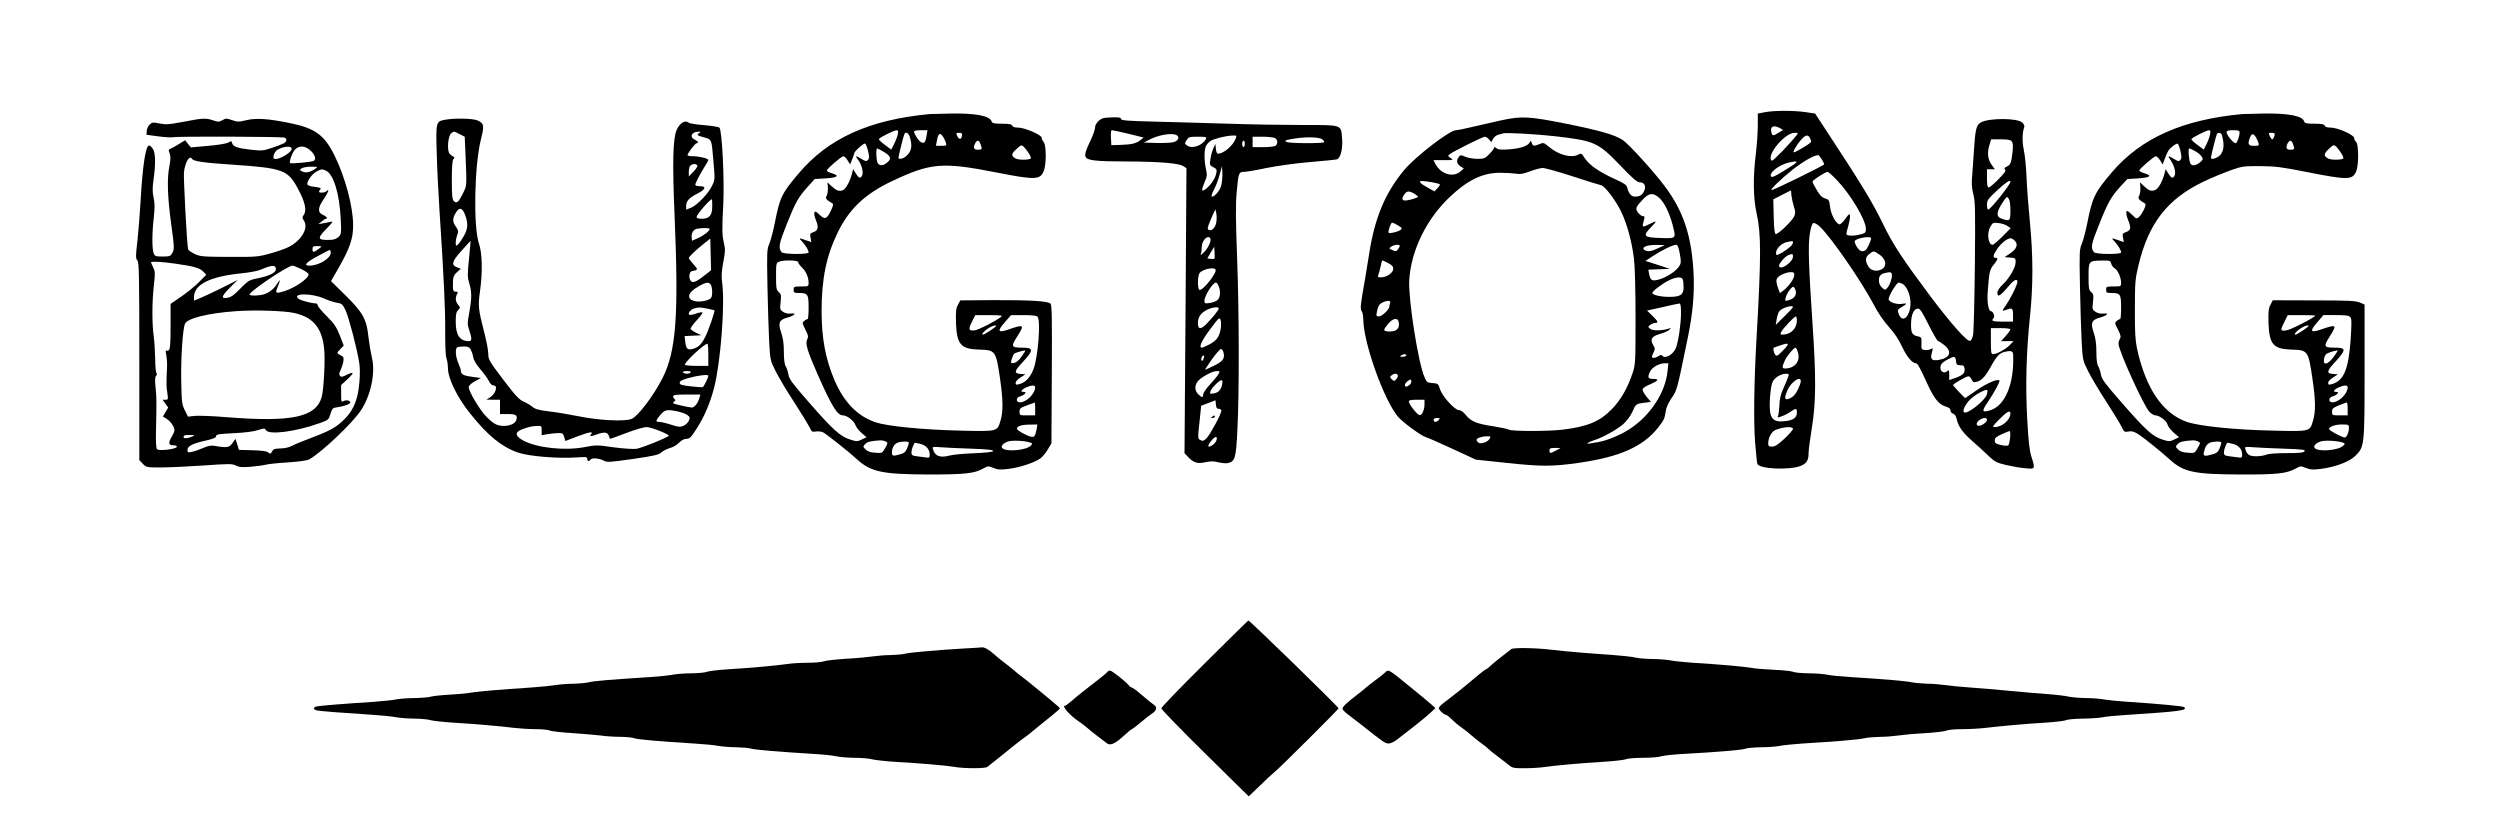 <?xml version="1.0" standalone="no"?>
<!DOCTYPE svg PUBLIC "-//W3C//DTD SVG 20010904//EN"
 "http://www.w3.org/TR/2001/REC-SVG-20010904/DTD/svg10.dtd">
<svg version="1.0" xmlns="http://www.w3.org/2000/svg"
 width="1920pt" height="640pt" viewBox="0 0 1920 640"
 preserveAspectRatio="xMidYMid meet">

<g transform="translate(0,640) scale(0.1,-0.1)"
fill="#000000" stroke="none">
<path d="M13553 5538 l-53 -10 0 -91 c0 -51 -7 -148 -15 -217 -23 -184 -20
-344 6 -460 35 -155 35 -333 -1 -960 -19 -331 -23 -641 -11 -795 7 -82 14
-157 17 -167 12 -40 250 -51 336 -15 44 19 58 42 58 99 0 24 12 113 26 198 31
194 32 382 4 797 -30 443 -35 607 -20 691 7 46 17 75 27 79 8 3 29 -9 50 -28
88 -84 316 -415 412 -596 32 -63 77 -128 117 -173 44 -48 77 -99 103 -154 35
-76 77 -126 106 -126 12 0 29 -31 88 -160 50 -109 88 -157 137 -171 29 -9 40
-18 40 -32 0 -10 9 -21 19 -24 12 -3 23 -17 27 -37 13 -60 44 -105 121 -173
43 -37 100 -90 127 -116 44 -42 60 -51 131 -68 44 -10 110 -22 148 -25 79 -8
79 -8 47 93 -14 47 -22 118 -31 285 -14 261 -7 516 21 783 25 242 25 464 0
725 -11 113 -23 268 -26 345 -3 77 -12 173 -21 213 -14 66 -12 136 4 178 2 7
-4 21 -15 32 -37 37 -262 37 -322 0 -32 -20 -40 -55 -50 -211 -5 -84 -12 -179
-15 -213 -4 -42 -1 -81 10 -125 15 -57 16 -117 12 -554 -3 -269 -9 -508 -14
-529 -4 -22 -14 -41 -22 -44 -23 -8 -147 132 -302 338 -215 287 -290 401 -363
551 -85 176 -164 306 -459 755 l-67 102 -75 11 c-89 13 -238 13 -312 -1z m117
-122 l24 -14 -34 -21 c-44 -27 -48 -26 -56 3 -11 45 17 59 66 32z m129 -53
c-48 -62 -183 -202 -190 -197 -52 32 96 214 173 214 28 0 29 -2 17 -17z m101
-22 c5 -11 10 -24 10 -30 0 -9 -118 -81 -134 -81 -11 0 22 57 55 95 35 40 54
44 69 16z m1550 -26 c9 -11 11 -34 7 -75 -10 -90 -16 -106 -44 -119 -20 -9
-23 -15 -14 -24 8 -8 -4 -26 -51 -74 -34 -35 -68 -63 -75 -63 -9 0 -13 20 -13
70 l0 70 30 0 31 0 -21 28 c-33 44 -40 94 -23 152 l15 50 73 0 c53 0 76 -4 85
-15z m-1460 -137 c11 -18 20 -36 20 -40 0 -8 -387 -198 -404 -198 -17 0 72 86
159 155 84 66 161 110 198 114 4 1 16 -14 27 -31z m-237 -57 c-105 -67 -141
-86 -150 -78 -24 24 55 89 130 107 79 19 84 11 20 -29z m354 -104 c105 -109
223 -307 223 -374 0 -29 -4 -33 -37 -42 -54 -15 -113 -14 -113 2 0 7 7 37 16
66 8 29 14 62 12 74 -3 19 -8 16 -37 -25 -19 -27 -39 -44 -46 -41 -28 10 -64
79 -70 134 -6 51 -9 56 -38 65 -24 7 -41 24 -64 64 -18 30 -33 59 -33 65 0 11
98 75 116 75 6 0 38 -28 71 -63z m1333 -13 c0 -22 -154 -214 -171 -214 -5 0
-9 17 -9 38 0 33 7 44 77 109 69 64 103 86 103 67z m-1664 -187 c13 -39 14
-54 4 -77 -15 -36 -126 -143 -143 -137 -8 2 -13 41 -15 135 l-3 131 68 35 68
34 3 -37 c2 -20 10 -58 18 -84z m1664 -34 c0 -81 -4 -85 -69 -62 -45 16 -39
56 22 143 19 27 21 28 34 10 8 -11 13 -46 13 -91z m-24 -118 l26 -17 -63 -64
c-35 -35 -69 -64 -76 -64 -34 0 -46 90 -17 139 18 31 22 33 61 28 24 -2 55
-12 69 -22z m-1046 -95 c0 -19 -31 -84 -43 -92 -25 -16 -46 -7 -67 27 -12 19
-19 39 -15 45 14 22 125 40 125 20z m1105 -20 c26 -28 13 -62 -37 -96 l-43
-29 43 -3 c40 -3 42 -5 42 -35 0 -41 -46 -121 -99 -172 -25 -23 -41 -48 -41
-62 0 -42 22 -28 101 66 35 40 61 42 50 3 -11 -36 -52 -117 -85 -165 -32 -47
-32 -49 0 -37 48 19 54 14 54 -40 l0 -50 -80 0 c-78 0 -91 5 -69 27 12 12 -4
53 -20 53 -19 0 -31 66 -26 140 12 164 15 178 46 216 33 41 36 54 14 54 -22 0
-18 21 11 65 28 43 79 85 105 85 9 0 24 -9 34 -20z m-1705 -13 c0 -16 -32 -46
-81 -75 -45 -27 -49 -27 -49 -3 0 30 41 72 80 81 50 11 50 11 50 -3z m661 -90
c61 -41 64 -101 7 -121 -38 -13 -76 0 -93 34 -22 42 -19 66 11 89 33 26 34 26
75 -2z m-661 -17 c0 -43 -95 -109 -107 -74 -5 15 45 74 71 84 32 13 36 12 36
-10z m10 -143 c0 -27 -42 -86 -82 -117 l-28 -21 -10 26 c-20 53 -22 75 -9 92
18 21 67 42 102 43 22 0 27 -4 27 -23z m750 -1 c0 -32 -17 -76 -37 -99 -16
-16 -17 -16 -40 5 -15 14 -23 33 -23 54 0 33 12 49 45 57 45 11 55 7 55 -17z
m81 -66 c43 -24 73 -120 58 -191 -18 -81 -65 -102 -87 -39 -11 29 -10 32 23
52 43 24 44 32 6 25 -39 -8 -99 10 -106 32 -6 19 60 131 77 131 5 0 18 -5 29
-10z m-820 -53 c9 -33 -14 -63 -55 -73 -28 -7 -29 -6 -22 21 9 34 47 86 60 82
5 -2 13 -15 17 -30z m-21 -125 c0 -4 -30 -37 -66 -72 l-66 -65 7 45 c4 25 14
53 23 63 21 24 102 47 102 29z m1042 -137 c35 -69 67 -125 73 -125 6 0 27 -14
48 -31 62 -51 44 -98 -43 -113 -53 -9 -67 4 -54 53 10 38 10 40 -8 30 -10 -6
-31 -9 -46 -7 -25 3 -27 6 -25 51 1 45 0 48 -28 54 -44 8 -54 28 -52 100 2 71
22 113 53 113 16 0 34 -28 82 -125z m-1012 35 c0 -64 -47 -110 -112 -110 -16
0 -17 3 -7 23 13 26 100 117 111 117 4 0 8 -14 8 -30z m1640 -70 c0 -5 -16
-28 -36 -50 l-36 -40 48 0 48 0 -29 -30 c-31 -32 -100 -70 -128 -70 -15 0 -17
13 -17 100 l0 100 75 0 c43 0 75 -4 75 -10z m-1745 -160 c-45 -46 -51 -49 -62
-33 -11 14 -18 53 -10 53 1 0 20 7 42 15 77 27 84 20 30 -35z m113 -16 c21
-68 -24 -124 -99 -124 -23 0 -24 10 -3 58 14 34 70 102 84 102 4 0 12 -16 18
-36z m1653 -18 c9 -221 -60 -389 -173 -426 -67 -21 -71 -11 -23 60 52 78 97
161 91 168 -15 14 -89 -17 -171 -72 l-93 -64 -46 47 c-25 26 -46 50 -46 54 0
9 101 67 118 67 7 0 18 -11 24 -25 9 -20 16 -23 37 -18 39 9 68 40 111 118 46
83 67 105 112 114 43 10 58 4 59 -23z m-439 -48 c3 -29 7 -32 33 -33 25 0 30
-4 33 -28 4 -33 -13 -49 -75 -71 l-43 -15 0 42 c0 32 -3 38 -12 29 -20 -20
-47 -14 -54 13 -7 30 7 50 55 75 50 27 59 25 63 -12z m-1288 -120 c-3 -12 -20
-51 -36 -87 -22 -48 -31 -84 -32 -131 -2 -36 -6 -73 -10 -82 -7 -16 -5 -17 25
-6 19 6 50 22 69 35 44 30 50 29 50 -5 0 -39 -25 -58 -86 -66 -106 -13 -130
21 -121 174 4 61 12 111 22 130 17 33 63 59 103 60 20 0 22 -4 16 -22z m96
-35 c-1 -27 -34 -96 -56 -114 -10 -9 -29 -20 -41 -23 -29 -9 -30 12 -4 70 29
63 101 111 101 67z m1429 -103 c-18 -51 -155 -157 -176 -136 -13 13 12 64 49
99 39 38 115 79 130 71 4 -3 2 -18 -3 -34z m181 -145 c0 -50 -64 -105 -121
-105 -20 0 -16 8 36 60 59 60 85 73 85 45z m-180 -49 c0 -18 -38 -46 -62 -46
-25 0 -22 26 4 44 28 20 58 21 58 2z m-1490 -70 c0 -7 -29 -41 -65 -75 -50
-46 -73 -61 -95 -61 -25 0 -30 4 -30 25 0 44 26 91 56 103 64 25 134 29 134 8z
m1668 -67 c-3 -27 -9 -54 -14 -59 -5 -5 -30 -4 -56 2 -41 10 -48 15 -48 35 0
19 10 29 53 48 28 13 56 24 61 24 5 1 6 -22 4 -50z"/>
<path d="M7140 5524 c-466 -44 -780 -187 -1008 -458 -129 -152 -143 -182 -182
-381 -12 -60 -31 -131 -41 -156 -19 -42 -20 -64 -15 -325 3 -153 9 -345 13
-425 8 -144 8 -146 50 -230 23 -46 87 -154 143 -239 55 -85 108 -172 118 -192
15 -34 20 -37 48 -32 18 3 42 0 55 -6 29 -16 198 -149 259 -206 107 -98 194
-117 550 -118 280 0 351 7 422 46 35 20 38 20 78 4 36 -14 53 -15 123 -6 87
12 191 47 238 80 16 12 41 42 56 68 l28 47 3 531 c2 451 1 533 -11 543 -24 19
-157 27 -432 26 l-260 -2 -18 -34 c-15 -28 -17 -52 -15 -139 6 -165 37 -201
178 -205 125 -3 129 -9 160 -220 24 -167 25 -254 5 -322 -27 -89 -17 -87 -317
-80 -281 7 -550 33 -641 63 -140 46 -245 154 -318 324 -69 163 -99 321 -99
530 0 248 36 424 124 605 89 182 210 296 417 394 298 141 387 148 804 66 295
-58 333 -57 361 11 21 50 20 200 0 223 -9 10 -16 24 -16 33 0 22 -130 78 -180
78 -27 0 -43 5 -46 15 -5 11 -24 15 -79 15 -63 0 -74 3 -80 19 -13 41 -122 62
-310 59 -71 -1 -146 -3 -165 -4z m-245 -156 c-4 -18 -17 -52 -29 -75 l-21 -42
-47 35 c-27 19 -48 39 -48 45 0 11 116 69 138 69 10 0 12 -9 7 -32z m221 -10
c-8 -50 -16 -61 -39 -52 -18 6 -57 64 -57 83 0 7 20 11 51 11 l52 0 -7 -42z
m-127 -15 c20 -70 10 -110 -33 -145 -21 -18 -56 -24 -56 -10 0 13 40 174 46
183 12 21 34 6 43 -28z m399 15 c-4 -31 -23 -33 -36 -3 -11 23 -10 25 14 25
20 0 25 -4 22 -22z m-144 -10 c8 -13 17 -33 21 -45 6 -21 3 -23 -35 -23 l-42
0 7 37 c11 61 24 69 49 31z m286 -54 c15 -39 13 -44 -20 -44 -32 0 -38 16 -20
51 15 26 29 24 40 -7z m-863 -55 c10 -44 10 -56 -2 -68 -11 -12 -19 -10 -48 8
-45 28 -53 27 -28 -5 29 -37 45 -99 31 -124 -13 -24 -25 -19 -50 22 l-18 29
-7 -28 c-15 -63 -49 -125 -72 -134 -29 -11 -50 -3 -88 32 l-30 29 3 -39 c2
-21 -2 -49 -8 -62 -13 -23 -7 -32 40 -59 12 -7 11 -16 -9 -59 -31 -64 -46 -70
-87 -30 -27 26 -35 29 -39 17 -4 -9 1 -32 9 -53 25 -59 21 -84 -15 -97 -28
-10 -30 -13 -24 -44 l6 -33 -42 14 c-56 20 -57 19 -27 -12 27 -30 48 -65 48
-82 0 -16 -195 -15 -207 2 -27 33 -21 63 37 210 70 175 90 211 163 292 l54 60
83 5 c93 6 112 20 50 39 -22 6 -40 16 -40 21 0 13 112 110 127 110 7 0 22 -14
32 -31 l20 -32 15 38 c9 20 16 41 16 46 0 15 71 80 83 76 7 -2 17 -28 24 -58z
m1234 -16 c12 -19 19 -37 16 -40 -13 -12 -93 -13 -116 -1 -37 20 -36 36 5 73
36 33 39 34 56 18 10 -9 28 -32 39 -50z m-1116 12 c56 -32 64 -54 30 -82 -32
-28 -61 -29 -75 -4 -11 22 -14 111 -3 111 3 0 25 -11 48 -25z m-655 -848 c0
-8 12 -24 26 -38 32 -29 54 -78 54 -119 0 -30 0 -30 -57 -30 -55 0 -58 -1 -58
-25 0 -22 4 -25 38 -25 71 0 77 -9 77 -110 0 -50 -3 -90 -7 -90 -5 0 -16 -7
-26 -14 -17 -14 -17 -16 8 -67 23 -45 25 -55 14 -76 -16 -30 1 -88 78 -263
111 -251 153 -320 197 -320 31 0 85 -42 96 -75 6 -16 27 -44 48 -61 l37 -32
-36 -17 c-35 -17 -39 -17 -92 0 -74 23 -135 79 -318 289 -124 142 -149 175
-154 210 -4 23 -13 51 -21 63 -9 15 -14 52 -14 111 0 62 -6 106 -20 146 -26
75 -17 99 44 116 59 16 79 38 30 32 -21 -3 -44 2 -60 13 -24 16 -25 20 -19 75
6 52 4 61 -14 77 -19 16 -21 28 -21 121 0 97 1 103 23 112 36 15 147 12 147
-3z m1555 -423 c-43 -33 -167 -96 -199 -101 -46 -7 -51 8 -21 67 l25 50 108 0
c98 -1 105 -2 87 -16z m283 4 c26 -26 5 -304 -29 -398 -24 -65 -60 -106 -107
-119 -28 -8 -32 -7 -32 9 0 10 16 28 38 41 l37 24 -37 3 c-51 4 -49 22 11 85
92 99 92 117 1 117 -84 0 -88 8 -35 90 55 88 50 91 -74 48 -77 -26 -84 -11
-25 56 l49 56 96 0 c61 0 99 -4 107 -12z m-318 -71 c0 -8 -89 -67 -100 -67
-18 0 8 29 45 52 27 16 55 24 55 15z m197 -234 c-23 -32 -44 -49 -61 -51 -24
-3 -25 -2 -16 29 5 18 14 37 19 42 8 8 56 22 84 26 5 1 -7 -20 -26 -46z m103
-238 c0 -49 -68 -115 -117 -115 -33 0 -31 38 2 46 13 3 29 12 36 20 9 11 7 14
-10 14 -29 0 -17 18 23 36 42 18 66 17 66 -1z m0 -165 l0 -50 -60 0 c-59 0
-60 0 -60 28 0 25 6 30 58 49 31 12 58 22 60 22 1 1 2 -21 2 -49z m10 -161
c-12 -63 -21 -67 -90 -34 -33 16 -60 35 -60 42 0 20 37 32 101 32 l56 1 -7
-41z m-1159 -89 c19 -11 19 -12 -3 -51 -23 -40 -23 -40 -76 -36 -37 2 -60 10
-74 25 -21 21 -21 22 -4 41 16 18 40 24 114 29 13 1 32 -3 43 -8z m1111 -9
c19 -7 19 -8 4 -24 -36 -36 -188 -49 -218 -19 -15 15 6 39 46 52 32 10 132 5
168 -9z m-932 -1 c0 -6 -6 -26 -14 -45 -11 -26 -23 -36 -53 -44 -55 -16 -63
-14 -63 15 0 34 17 63 43 74 31 12 87 12 87 0z m92 -10 c43 -12 68 -42 68 -81
0 -21 -4 -26 -22 -23 -13 2 -44 6 -70 9 -42 5 -48 9 -48 30 0 26 19 75 29 75
3 0 23 -5 43 -10z m391 -36 c119 -4 167 -9 164 -18 -2 -7 -53 -13 -148 -17
-79 -3 -164 -11 -188 -18 -71 -19 -110 -4 -125 47 -7 22 -6 22 61 17 37 -3
144 -8 236 -11z"/>
<path d="M17220 5524 c-458 -43 -775 -184 -998 -444 -133 -155 -154 -198 -192
-395 -12 -60 -31 -131 -41 -156 -19 -42 -20 -64 -15 -325 3 -153 9 -345 13
-425 8 -144 8 -146 50 -230 23 -46 85 -151 138 -232 53 -82 106 -168 118 -193
20 -42 23 -44 54 -38 26 5 42 0 76 -21 49 -33 170 -130 244 -197 104 -94 185
-111 543 -112 280 -1 351 7 422 46 35 20 38 20 78 4 36 -14 53 -15 122 -6 112
16 213 55 259 101 68 68 69 77 69 651 l0 509 -37 16 c-32 13 -89 16 -353 16
l-315 1 -18 -35 c-15 -28 -17 -52 -15 -139 6 -165 37 -201 178 -205 125 -3
128 -8 160 -226 24 -160 25 -248 5 -316 -26 -89 -17 -87 -312 -80 -289 6 -562
34 -658 67 -185 64 -316 257 -383 564 -13 64 -17 128 -16 301 0 201 2 230 26
331 78 331 224 518 509 653 57 27 147 64 199 83 90 31 101 33 230 32 116 -1
164 -7 340 -42 333 -66 367 -66 396 3 20 48 19 208 -1 225 -8 7 -15 20 -15 30
0 24 -127 80 -180 80 -27 0 -43 5 -46 15 -5 11 -24 15 -79 15 -63 0 -74 3 -80
19 -13 41 -122 62 -310 59 -71 -1 -146 -3 -165 -4z m-247 -156 c-3 -18 -15
-52 -27 -75 l-21 -42 -47 35 c-27 19 -48 39 -48 45 0 10 116 69 137 69 9 0 11
-10 6 -32z m227 13 c0 -24 -20 -81 -29 -81 -20 0 -71 63 -71 87 0 9 16 13 50
13 42 0 50 -3 50 -19z m-136 -18 c24 -83 14 -139 -30 -168 -25 -16 -54 -20
-54 -7 0 13 40 174 46 183 9 15 32 10 38 -8z m406 8 c0 -16 -12 -41 -19 -41
-4 0 -13 11 -19 25 -11 23 -10 25 13 25 14 0 25 -4 25 -9z m-146 -23 c8 -13
17 -33 21 -45 6 -21 3 -23 -34 -23 -45 0 -51 13 -31 64 12 32 25 33 44 4z
m286 -54 c15 -39 13 -44 -20 -44 -32 0 -38 16 -20 51 15 26 29 24 40 -7z
m-864 -55 c10 -44 10 -56 -1 -68 -11 -12 -19 -10 -48 8 -46 28 -52 27 -29 -6
31 -45 45 -98 32 -123 -13 -24 -25 -19 -50 22 l-18 29 -7 -28 c-15 -61 -47
-121 -71 -131 -30 -14 -50 -7 -89 29 l-30 29 3 -39 c2 -21 -2 -49 -8 -62 -13
-23 -7 -32 39 -59 13 -7 12 -14 -3 -49 -11 -22 -27 -48 -38 -57 -18 -17 -20
-16 -51 14 -18 18 -36 32 -40 32 -12 0 -8 -35 8 -73 23 -56 20 -76 -16 -89
-28 -10 -30 -13 -24 -44 l6 -33 -42 14 c-56 20 -57 19 -27 -12 27 -30 48 -65
48 -82 0 -16 -195 -15 -208 2 -27 34 -23 58 38 210 67 170 93 216 167 297 l51
55 83 5 c92 6 111 20 49 39 -22 6 -40 16 -40 21 0 13 112 110 127 110 7 0 22
-14 33 -32 l19 -32 11 30 c26 72 35 86 64 109 17 14 35 23 40 22 6 -2 15 -28
22 -58z m1235 -16 c12 -19 19 -37 16 -40 -13 -12 -93 -13 -116 -1 -37 20 -36
36 4 74 36 33 38 34 57 18 10 -10 28 -33 39 -51z m-1122 16 c21 -11 43 -30 50
-42 12 -19 11 -23 -13 -44 -30 -25 -61 -30 -73 -10 -12 19 -20 117 -10 117 5
0 26 -9 46 -21z m-645 -864 c3 -13 15 -29 26 -35 24 -13 50 -71 50 -111 0 -29
-1 -29 -57 -29 -55 0 -58 -1 -58 -25 0 -22 4 -25 38 -25 71 0 77 -9 77 -110 0
-50 -3 -90 -7 -90 -5 0 -16 -7 -26 -14 -17 -14 -17 -17 9 -67 21 -42 24 -57
15 -71 -6 -10 -11 -27 -11 -38 0 -51 193 -476 237 -522 15 -16 36 -28 47 -28
30 0 86 -42 92 -70 3 -14 25 -41 47 -62 l42 -36 -36 -17 c-35 -17 -40 -17 -94
0 -74 24 -127 72 -316 289 -124 142 -149 175 -154 210 -4 23 -13 51 -21 63 -9
15 -14 52 -14 111 0 62 -6 106 -20 146 -26 75 -17 99 44 116 59 16 79 38 30
32 -21 -3 -44 2 -60 13 -25 16 -26 20 -20 76 6 51 4 61 -14 76 -18 15 -20 29
-20 121 0 119 1 120 106 121 58 1 62 -1 68 -24z m1566 -399 c0 -13 -187 -109
-220 -113 -48 -7 -49 0 -15 67 l25 50 105 0 c58 0 105 -2 105 -4z m271 -12
c10 -12 10 -46 2 -172 -16 -227 -53 -316 -141 -341 -28 -8 -32 -7 -32 9 0 10
16 28 38 41 l37 24 -37 3 c-50 4 -49 21 5 80 99 107 100 122 7 122 -84 0 -88
8 -35 90 55 88 50 91 -74 48 -77 -26 -84 -11 -25 56 l48 56 97 0 c75 0 99 -3
110 -16z m-321 -67 c0 -8 -89 -67 -100 -67 -18 0 8 29 45 52 27 16 55 24 55
15z m193 -237 c-44 -60 -82 -70 -75 -20 2 16 10 35 18 41 12 10 56 24 87 28 4
1 -9 -21 -30 -49z m107 -235 c0 -49 -68 -115 -117 -115 -33 0 -31 38 2 46 13
3 29 12 36 20 9 11 7 14 -10 14 -29 0 -17 18 23 36 42 18 66 17 66 -1z m0
-165 l0 -50 -60 0 c-59 0 -60 1 -60 28 0 23 7 30 53 49 28 11 55 21 60 22 4 1
7 -21 7 -49z m10 -144 c0 -35 -17 -76 -32 -76 -21 0 -121 54 -121 65 0 18 47
35 101 35 48 0 52 -2 52 -24z m-1159 -106 c19 -11 19 -12 -3 -51 -23 -40 -23
-40 -76 -36 -37 2 -60 10 -74 25 -21 21 -21 22 -4 41 16 18 40 24 114 29 13 1
32 -3 43 -8z m1111 -9 c19 -7 19 -8 4 -24 -36 -36 -188 -49 -218 -19 -15 15 6
39 46 52 32 10 132 5 168 -9z m-932 -1 c0 -6 -6 -26 -14 -45 -11 -26 -23 -36
-53 -44 -63 -18 -74 -15 -67 17 10 42 23 62 47 72 31 12 87 12 87 0z m92 -10
c43 -12 68 -42 68 -81 0 -21 -4 -26 -22 -23 -13 2 -44 6 -70 9 -42 5 -48 9
-48 30 0 26 19 75 29 75 3 0 23 -5 43 -10z m391 -36 c142 -5 166 -8 156 -20
-9 -11 -42 -14 -141 -14 -77 0 -138 -5 -150 -11 -12 -6 -45 -12 -74 -13 -57
-1 -76 10 -89 52 -6 22 -5 22 62 17 37 -3 144 -8 236 -11z"/>
<path d="M8475 5493 c-32 -8 -65 -44 -65 -73 0 -14 -15 -57 -33 -95 -40 -83
-49 -115 -38 -133 15 -24 84 -32 306 -32 257 -1 408 -13 443 -36 l24 -16 -7
-1094 -8 -1095 24 -25 c44 -48 76 -58 136 -44 42 9 64 9 102 -1 26 -6 60 -9
74 -5 52 13 60 41 70 250 15 290 14 896 -2 1326 -11 295 -12 413 -3 505 13
148 16 155 56 155 17 0 95 13 173 30 81 16 224 36 330 45 104 9 198 18 209 21
29 5 49 85 41 166 -9 102 2 98 -301 98 -144 0 -400 4 -571 10 -170 5 -426 12
-567 16 -210 5 -258 9 -258 20 0 10 -15 14 -57 13 -32 -1 -67 -3 -78 -6z m194
-121 l114 -28 -27 -22 c-32 -25 -66 -32 -156 -35 l-65 -2 -3 58 c-2 42 0 57
10 57 7 -1 64 -13 127 -28z m369 -11 c24 -15 9 -44 -26 -53 -18 -5 -76 -7
-130 -6 l-97 3 35 19 c73 40 184 59 218 37z m451 -28 c-19 -51 -92 -113 -133
-113 -10 0 -16 13 -18 38 l-4 37 -16 -35 c-8 -19 -19 -56 -22 -82 -7 -45 -6
-48 22 -62 27 -14 29 -18 22 -50 -9 -40 -40 -86 -78 -116 -35 -28 -38 -13 -11
50 20 46 21 57 11 101 -14 61 -15 139 -2 173 5 14 21 33 36 43 29 18 119 41
171 42 31 1 32 0 22 -26z m-228 -1 c-27 -51 -107 -78 -145 -49 -19 14 -19 16
-3 41 16 24 23 26 88 26 63 0 69 -2 60 -18z m530 8 c21 -12 25 -40 7 -58 -7
-7 -44 -12 -95 -12 l-83 0 0 40 0 40 76 0 c41 0 84 -5 95 -10z m365 -11 c8 -6
14 -15 14 -20 0 -12 -271 -11 -290 1 -19 12 -7 16 85 29 83 11 171 7 191 -10z
m-596 -34 c0 -14 -4 -25 -10 -25 -5 0 -10 11 -10 25 0 14 5 25 10 25 6 0 10
-11 10 -25z m-182 -324 c-12 -41 -60 -92 -73 -79 -3 3 5 26 18 51 13 24 33 75
43 113 l19 69 3 -55 c1 -30 -3 -75 -10 -99z m-36 -273 c-5 -41 -33 -74 -56
-65 -13 5 -14 11 -2 44 8 21 22 55 32 77 l19 38 6 -29 c3 -15 4 -45 1 -65z
m-46 -132 c8 -20 -22 -78 -53 -107 -21 -20 -25 -21 -20 -6 4 10 7 34 7 53 0
50 52 97 66 60z m31 -153 c-3 -2 -16 -3 -30 -1 l-25 3 26 45 27 45 3 -44 c2
-23 1 -45 -1 -48z m8 -83 c15 -24 -102 -169 -124 -156 -15 10 -14 108 2 129
20 29 109 48 122 27z m23 -125 c18 -39 15 -89 -7 -109 -11 -10 -38 -20 -60
-23 -37 -5 -41 -4 -41 16 0 39 64 141 89 141 4 0 13 -11 19 -25z m2 -174 c0
-11 -38 -60 -89 -113 -47 -51 -71 -50 -71 0 0 46 20 76 68 102 39 20 92 27 92
11z m16 -149 c-9 -64 -29 -95 -84 -125 -27 -15 -55 -27 -61 -27 -27 0 -5 50
62 140 64 87 73 95 80 76 5 -11 6 -40 3 -64z m20 -187 c12 -48 -2 -69 -71
-103 -36 -17 -67 -32 -70 -32 -2 0 21 36 52 80 32 44 63 80 70 80 7 0 15 -11
19 -25z m-150 -41 c-3 -9 -6 -18 -6 -20 0 -2 -4 -4 -9 -4 -5 0 -7 9 -4 20 3
11 10 20 15 20 6 0 7 -7 4 -16z m113 -125 c-6 -12 -35 -48 -65 -80 -30 -32
-54 -68 -54 -79 0 -26 -8 -25 -37 2 -27 25 -30 64 -7 96 21 31 113 82 147 82
25 0 27 -2 16 -21z m27 -81 c-8 -42 -30 -65 -67 -70 -26 -4 -29 -2 -23 16 6
24 68 86 85 86 8 0 9 -11 5 -32z m-25 -188 c10 0 19 -6 19 -14 0 -24 -82 -176
-111 -208 -24 -25 -31 -28 -49 -18 -23 12 -23 1 -1 205 l6 59 55 21 55 21 3
-33 c2 -25 8 -33 23 -33z m-18 -240 c-3 -11 -15 -27 -26 -35 -44 -31 -50 -12
-11 34 28 33 45 34 37 1z"/>
<path d="M9310 3200 c-13 -8 -12 -10 3 -10 9 0 17 5 17 10 0 12 -1 12 -20 0z"/>
<path d="M11525 5475 c-60 -13 -157 -35 -215 -49 -58 -14 -115 -26 -128 -26
-49 0 -310 -201 -398 -306 -146 -176 -226 -366 -269 -644 -9 -58 -23 -143 -31
-190 -36 -204 -39 -230 -26 -250 7 -11 12 -39 12 -62 1 -179 157 -618 267
-749 36 -42 180 -148 213 -156 14 -4 106 -44 205 -90 l179 -83 246 -26 c263
-28 345 -27 550 2 313 46 489 124 605 271 45 58 49 65 60 135 3 20 21 58 39
85 47 69 43 54 131 483 35 174 49 325 42 474 -14 292 -77 484 -224 679 -85
113 -275 322 -321 352 -61 40 -172 72 -435 125 -286 57 -339 60 -502 25z m415
-121 c305 -35 332 -47 499 -220 100 -105 134 -134 154 -134 37 0 52 -31 33
-69 -16 -31 -34 -41 -72 -41 -25 0 -48 27 -57 70 -5 20 -24 33 -93 64 -121 55
-195 106 -230 157 -28 43 -30 44 -54 31 -54 -28 -152 -1 -226 62 -37 31 -41
32 -69 20 -42 -18 -53 -17 -61 8 -6 19 -7 20 -16 4 -15 -28 -71 -46 -158 -53
-60 -4 -83 -3 -96 8 -15 12 -18 12 -22 -1 -3 -8 -20 -30 -38 -47 -28 -29 -38
-33 -87 -33 -30 0 -72 7 -93 16 -35 15 -39 15 -51 -2 -20 -28 -16 -52 13 -71
l26 -17 -26 -23 c-57 -49 -151 -20 -192 58 l-15 29 78 0 c75 0 77 1 54 17 -23
16 -23 17 -5 30 30 23 252 133 267 133 8 0 22 -9 32 -20 l19 -21 13 25 c8 14
26 28 41 32 15 3 32 8 37 10 18 7 257 -6 395 -22z m137 -308 c109 -36 207 -66
218 -68 29 -5 111 -112 155 -203 46 -94 83 -232 99 -363 7 -53 12 -248 12
-450 0 -337 -1 -361 -21 -422 -40 -120 -91 -210 -161 -282 -94 -96 -185 -134
-379 -158 -109 -13 -386 -13 -410 0 -11 6 -65 17 -120 26 -128 19 -172 37
-211 85 -20 25 -39 39 -54 39 -32 0 -129 106 -146 162 -13 41 -16 43 -57 46
-41 3 -45 6 -62 46 -48 107 -126 604 -117 746 14 225 131 466 309 635 141 134
256 189 393 188 44 0 98 -4 120 -7 31 -6 55 -1 105 18 36 14 80 25 97 26 18 0
122 -29 230 -64z m-1077 -46 c30 -6 56 -12 58 -15 3 -3 -5 -16 -18 -30 l-23
-25 -49 27 c-63 35 -79 53 -46 53 14 0 49 -5 78 -10z m-139 -87 c16 -10 29
-20 29 -24 0 -8 -71 -29 -99 -29 -25 0 -27 17 -5 48 18 26 36 28 75 5z m1882
-33 c38 -33 78 -114 102 -205 28 -110 32 -106 -92 -103 -131 4 -140 15 -72 84
48 49 46 53 -11 24 -54 -28 -60 -26 -49 12 12 43 12 48 -5 48 -8 0 -24 12 -35
26 -24 31 -20 44 38 104 46 49 77 52 124 10z m-2005 -212 c32 -20 33 -22 17
-35 -19 -13 -83 -29 -90 -21 -8 8 16 78 27 78 6 0 26 -10 46 -22z m12 -156 c0
-5 -6 -17 -14 -27 -12 -17 -17 -18 -42 -6 -28 12 -28 13 -9 27 20 15 65 19 65
6z m1985 -18 c-54 -26 -82 -29 -105 -14 -29 20 17 40 89 39 l66 -1 -50 -24z
m166 -43 c11 -62 10 -73 -5 -96 -25 -38 -93 -83 -150 -100 -58 -17 -70 -11
-81 42 l-6 32 83 3 83 3 -94 31 -94 30 56 37 c65 43 154 87 179 87 12 0 19
-16 29 -69z m-2241 -71 c31 -16 40 -26 40 -45 0 -30 -50 -65 -94 -65 -23 0
-27 3 -21 18 4 9 12 38 18 65 5 26 11 47 14 47 2 0 22 -9 43 -20z m2264 -126
c3 -9 6 -35 6 -59 0 -59 -23 -75 -111 -75 -66 0 -129 15 -129 30 0 14 72 69
124 95 57 29 101 32 110 9z m-2248 -180 c-3 -9 -6 -22 -6 -29 0 -22 -57 -75
-80 -75 -20 0 -22 3 -15 38 8 42 20 61 50 72 35 15 58 12 51 -6z m2234 -81 c0
-79 -20 -216 -39 -265 -20 -52 -87 -89 -106 -58 -4 6 -15 4 -30 -6 -13 -9 -31
-14 -39 -12 -13 3 -13 7 1 36 15 31 15 36 0 61 -27 46 -13 68 54 87 32 9 64
24 71 32 11 13 10 15 -5 9 -46 -17 -122 -19 -142 -3 -20 16 -20 16 -1 31 11 8
28 15 38 15 27 0 22 12 -22 55 l-41 40 118 26 c65 15 124 28 131 28 9 1 12
-21 12 -76z m-2168 -66 c8 -40 -8 -64 -45 -71 -34 -6 -67 0 -67 13 0 3 14 23
31 44 36 44 74 50 81 14z m58 -257 c0 -5 -12 -10 -27 -10 -22 0 -25 2 -13 10
20 13 40 13 40 0z m2007 -117 c-15 -166 -133 -347 -296 -451 -68 -44 -173 -87
-236 -97 -22 -3 -51 -8 -65 -11 -38 -8 -12 11 35 26 65 20 172 80 222 123 27
25 55 62 69 93 27 62 29 63 93 71 l50 6 -35 42 c-20 25 -32 49 -28 58 3 8 30
25 60 37 62 26 69 40 19 40 -40 0 -44 13 -21 59 17 32 68 60 110 61 l29 0 -6
-57z m-2072 -34 c4 -5 -1 -19 -11 -30 -16 -18 -18 -18 -35 -2 -16 16 -16 19
-1 31 19 15 39 16 47 1z m89 -76 c-23 -17 -34 -17 -34 1 0 8 10 22 23 31 20
14 22 14 26 -2 2 -9 -5 -23 -15 -30z m116 -148 c0 -45 -20 -87 -39 -83 -18 4
-81 84 -81 104 0 10 15 14 60 14 l60 0 0 -35z m110 -120 c-7 -8 -19 -15 -26
-15 -8 0 -14 7 -14 15 0 10 10 15 26 15 22 0 25 -2 14 -15z m391 -144 c-14
-26 -69 -45 -87 -30 -8 6 -14 16 -14 21 0 13 39 27 78 27 29 1 32 -1 23 -18z
m509 -91 c-45 -24 -50 -24 -50 0 0 17 7 20 43 20 l42 -1 -35 -19z"/>
<path d="M1510 5483 c-14 -2 -71 -13 -127 -23 -85 -16 -111 -18 -158 -8 -51
10 -58 9 -76 -9 -11 -10 -21 -32 -22 -48 l-2 -30 90 -12 c50 -7 101 -10 115
-7 31 8 836 5 855 -3 22 -8 18 -31 -6 -44 -12 -6 -53 -22 -92 -35 -65 -22 -77
-23 -158 -14 -106 12 -139 24 -146 50 -5 19 -7 19 -27 6 -14 -8 -75 -19 -156
-26 l-134 -12 -22 27 -22 28 -49 -30 c-26 -16 -56 -32 -65 -36 -14 -5 -15 -10
-5 -36 8 -23 8 -46 -2 -96 -19 -96 -15 -235 14 -447 24 -173 25 -190 10 -218
-15 -28 -19 -30 -76 -30 -55 0 -60 2 -69 26 -13 33 -13 151 1 272 8 73 8 111
-1 153 -10 44 -10 76 0 145 17 128 14 203 -8 234 -11 14 -23 24 -28 23 -26 -5
-49 -158 -64 -423 -6 -102 -17 -243 -25 -314 -14 -115 -13 -131 0 -146 13 -14
15 -113 15 -775 l0 -759 27 -28 c26 -27 29 -28 137 -28 61 0 209 7 328 15 199
14 220 14 249 0 24 -13 47 -15 112 -10 45 4 100 11 122 17 22 5 99 13 171 17
72 5 141 14 155 21 92 49 336 279 402 380 76 115 112 292 83 404 -8 34 -20
104 -26 156 -14 138 -42 189 -178 323 l-110 108 56 97 c88 154 115 230 114
332 0 142 -60 367 -142 534 -78 159 -150 212 -346 251 -165 34 -256 40 -332
22 -57 -14 -68 -14 -109 0 -43 15 -49 15 -75 0 -25 -14 -32 -15 -69 -2 -40 15
-77 17 -129 8z m730 -225 c0 -33 -116 -96 -137 -75 -11 12 8 57 30 68 47 26
107 30 107 7z m151 -20 c29 -30 38 -61 19 -73 -16 -10 -174 -24 -182 -17 -9 9
16 79 37 102 33 37 82 32 126 -12z m-916 -58 c12 -19 85 -30 315 -45 381 -26
420 -40 496 -180 55 -101 71 -168 49 -202 -15 -22 -15 -26 0 -49 36 -56 -20
-151 -118 -201 -28 -14 -93 -37 -146 -51 -91 -25 -108 -26 -314 -25 -202 1
-220 3 -263 23 -25 13 -47 28 -49 34 -9 33 -37 553 -32 595 9 76 43 132 62
101z m948 -75 c-40 -28 -71 -35 -99 -23 -24 11 -25 13 -8 25 10 7 43 13 73 13
52 0 54 -1 34 -15z m81 -16 c58 -27 104 -178 113 -375 5 -104 4 -113 -16 -133
-13 -13 -35 -22 -58 -23 -105 -4 -111 8 -38 83 55 56 57 61 31 55 -15 -4 -42
-9 -60 -12 l-31 -6 25 21 c14 11 28 21 33 21 18 0 4 19 -23 30 -41 17 -40 54
5 119 35 50 49 89 23 63 -13 -13 -58 -16 -58 -4 0 4 5 13 11 19 8 8 -4 13 -45
18 -40 5 -56 12 -56 22 0 28 40 80 73 97 39 19 40 19 71 5z m-49 -595 c-45
-35 -55 -36 -55 -9 0 22 4 25 38 25 35 -1 36 -1 17 -16z m85 -35 c0 -44 -91
-99 -164 -99 -48 0 -27 24 62 72 48 26 90 48 95 48 4 0 7 -9 7 -21z m-1193
-84 c142 -20 188 -33 214 -61 l23 -24 -55 -56 c-29 -30 -91 -80 -136 -111
l-83 -57 0 -172 c0 -131 -3 -174 -13 -183 -8 -6 -17 -7 -21 -3 -4 4 -4 -11 1
-33 4 -22 7 -64 6 -92 -6 -124 -6 -151 2 -200 7 -50 7 -53 -14 -53 l-22 0 21
-30 22 -30 -21 -35 -20 -34 28 -17 c30 -18 61 -62 61 -88 0 -8 -9 -30 -20 -48
-29 -49 -26 -68 11 -68 20 0 29 -4 27 -12 -6 -18 -137 -33 -152 -18 -7 7 -10
53 -8 138 5 233 5 257 -3 334 -6 56 -5 82 4 92 7 8 8 17 3 20 -5 3 -10 52 -10
108 -1 57 -6 135 -11 173 -14 94 -14 268 1 393 10 91 10 106 -5 137 -9 20 -17
38 -17 40 0 9 85 5 187 -10z m770 -30 c13 -35 -35 -62 -150 -85 -52 -10 -64
-18 -121 -76 -48 -50 -71 -66 -99 -71 -53 -8 -48 10 20 79 l58 58 -115 -58
c-63 -32 -139 -67 -167 -79 l-53 -22 0 27 c0 97 120 158 365 183 61 6 125 18
144 27 78 33 109 38 118 17z m198 -12 c30 -15 55 -32 55 -39 0 -38 -128 -120
-217 -139 -37 -8 -39 -2 -18 48 20 49 19 58 -4 22 -25 -42 -60 -70 -100 -84
-36 -12 -104 -15 -114 -5 -16 16 290 223 330 224 7 0 37 -12 68 -27z m175
-226 c30 -14 74 -28 97 -32 39 -6 44 -11 67 -58 25 -54 88 -294 105 -404 12
-74 0 -218 -24 -287 -23 -67 -53 -113 -108 -163 -53 -49 -106 -77 -242 -128
-55 -20 -118 -46 -140 -58 -24 -13 -60 -21 -92 -21 -44 -1 -54 -5 -64 -24 -11
-20 -14 -20 -29 -7 -11 10 -46 15 -120 17 l-105 3 -13 43 -14 42 -22 -32 c-24
-35 -43 -39 -132 -23 -32 6 -52 2 -90 -14 -27 -12 -66 -26 -86 -30 -35 -8 -38
-7 -38 14 0 29 39 49 143 72 57 13 77 22 77 34 0 13 21 17 135 22 83 4 156 13
187 24 47 15 51 15 60 0 22 -40 234 -12 418 55 61 22 65 25 78 69 14 44 17 47
57 52 52 8 95 24 95 36 0 15 -30 22 -51 11 -18 -10 -19 -7 -19 56 l0 67 47 43
c26 24 44 46 41 49 -3 4 -24 -3 -46 -14 -33 -17 -42 -18 -51 -7 -8 10 -7 21 5
44 8 17 18 47 21 66 4 29 2 36 -18 46 -35 18 -35 18 -6 48 l27 28 -31 80 c-27
66 -43 90 -100 146 -38 38 -69 75 -69 83 0 8 -7 15 -15 15 -30 0 -114 22 -130
34 -62 45 98 47 195 3z m-229 -111 c144 -33 211 -113 228 -270 10 -83 -2 -313
-18 -374 -43 -156 -230 -196 -729 -156 -108 9 -220 13 -248 10 l-50 -6 -24 48
c-22 43 -25 61 -28 216 -4 183 11 409 29 450 20 42 177 81 389 96 146 11 378
3 451 -14z m-776 -945 c-49 -20 -75 -22 -75 -6 0 11 11 15 48 14 33 0 41 -3
27 -8z"/>
<path d="M3416 5480 c-68 -13 -69 -18 -62 -257 3 -116 13 -312 21 -435 34
-518 46 -773 44 -938 0 -106 3 -186 10 -203 6 -16 11 -48 11 -72 0 -81 68
-221 170 -350 136 -170 242 -257 369 -301 81 -28 305 -47 449 -37 72 5 82 4
82 -11 0 -18 15 -22 25 -6 9 15 62 12 98 -6 29 -16 42 -15 227 11 165 24 199
32 220 51 14 12 43 27 65 33 23 6 54 24 70 41 19 19 39 30 57 30 24 0 35 11
75 73 62 95 108 204 138 322 50 197 84 638 61 806 -7 50 -4 86 9 157 15 78 16
99 5 144 -15 65 -16 100 -5 304 9 190 -10 567 -30 584 -7 6 -60 14 -118 19
-58 4 -112 13 -120 20 -26 21 -66 -4 -90 -56 -29 -66 -34 -246 -16 -668 32
-762 12 -1031 -93 -1239 -68 -134 -188 -293 -237 -313 -52 -22 -251 -12 -412
21 -70 14 -171 31 -225 37 -76 9 -105 17 -124 34 -14 12 -44 30 -67 40 -35 15
-63 44 -158 169 -108 143 -115 155 -115 198 0 26 -14 100 -31 165 -45 175 -49
205 -33 313 21 150 18 295 -8 371 -44 130 -35 601 16 801 27 105 23 122 -29
144 -37 15 -180 18 -249 4z m114 -110 l39 -20 6 -132 c10 -252 11 -240 -18
-300 -35 -71 -50 -84 -71 -63 -13 14 -16 42 -16 164 0 104 4 151 13 160 10 11
9 14 -1 18 -7 3 -20 12 -28 21 -23 22 -14 140 12 159 22 16 18 17 64 -7z
m1837 6 c-17 -13 -13 -16 37 -30 65 -19 60 -8 76 -194 11 -128 11 -134 -11
-178 -29 -61 -115 -150 -161 -169 l-38 -15 0 30 c0 35 23 61 82 91 67 34 77
59 23 59 -19 0 -35 5 -35 10 0 14 33 78 70 137 17 26 30 50 30 54 0 12 -70 29
-117 29 -24 0 -43 4 -43 8 0 15 59 92 70 92 19 0 10 17 -15 28 -43 20 -22 61
30 61 19 0 19 0 2 -13z m-11 -247 c3 -6 -10 -27 -30 -47 l-36 -37 0 36 c0 19
5 40 12 47 15 15 45 16 54 1z m114 -314 c0 -69 -22 -95 -80 -95 -26 0 -40 5
-40 13 0 19 99 134 118 137 1 0 2 -25 2 -55z m-1898 -65 c25 -66 22 -108 -11
-165 -16 -28 -36 -57 -45 -64 -14 -12 -16 -10 -16 15 0 15 5 42 12 60 10 27 8
35 -10 62 -28 38 -28 65 -1 109 28 44 49 39 71 -17z m1878 -108 c0 -16 -45
-51 -90 -71 l-45 -20 -3 24 c-4 33 13 63 40 68 41 8 98 7 98 -1z m-17 -340
c-74 -59 -104 -76 -121 -65 -25 15 -23 77 3 81 47 8 48 12 11 52 -20 22 -36
44 -36 48 0 10 51 59 115 110 l50 40 3 -121 3 -122 -28 -23z m-1831 111 c-13
-124 -12 -143 2 -189 20 -64 20 -113 0 -224 -15 -82 -15 -92 0 -136 21 -63 21
-84 -3 -84 -70 0 -101 46 -101 150 0 55 4 74 18 88 18 18 18 19 0 42 -20 25
-23 52 -8 81 9 16 7 19 -10 19 -21 0 -23 8 -21 85 2 31 9 46 31 65 l29 26 -29
11 c-47 18 -39 46 36 129 36 41 67 74 68 74 1 0 -5 -62 -12 -137z m1858 -202
c12 -24 13 -81 1 -99 -11 -18 -79 -33 -118 -26 -74 14 -66 65 19 113 62 36 83
38 98 12z m-30 -181 c30 -6 55 -12 57 -13 6 -6 -46 -156 -71 -205 -28 -56 -53
-80 -93 -91 -42 -12 -54 -1 -60 52 l-5 46 63 3 64 3 -38 19 c-22 11 -41 24
-43 30 -2 6 18 35 46 65 27 29 48 57 45 61 -3 4 -25 0 -49 -8 -25 -9 -48 -13
-53 -9 -11 12 11 41 38 48 35 10 41 10 99 -1z m10 -355 l0 -85 -90 0 c-49 0
-90 4 -90 9 0 22 147 160 173 161 4 0 7 -38 7 -85z m-1826 43 c7 -13 17 -40
20 -60 4 -24 24 -58 56 -95 28 -32 57 -73 65 -90 10 -21 23 -33 35 -33 37 0
17 -65 -28 -93 l-27 -16 53 -1 52 0 0 -55 0 -55 59 0 c64 0 76 -8 67 -44 -11
-44 -105 -63 -163 -32 -16 8 -47 34 -70 58 -48 49 -133 192 -133 223 0 13 15
29 46 46 l47 26 -59 8 c-71 8 -94 20 -94 44 0 10 -9 38 -20 62 -22 50 -26 115
-7 122 6 3 29 6 49 6 29 1 41 -4 52 -21z m1691 -178 c-3 -5 -17 -10 -30 -10
-13 0 -27 5 -30 10 -4 6 8 10 30 10 22 0 34 -4 30 -10z m135 -25 c0 -16 -34
-84 -43 -88 -7 -2 -49 1 -94 6 -69 8 -83 13 -83 27 0 14 18 23 73 38 67 19
147 28 147 17z m-70 -176 c-11 -37 -37 -69 -57 -69 -8 0 -46 7 -84 16 -61 14
-68 18 -53 28 12 9 14 15 6 20 -7 4 -12 14 -12 22 0 11 20 14 104 14 l105 0
-9 -31z m-161 -100 c28 -6 60 -18 72 -28 18 -14 19 -20 9 -43 -7 -15 -26 -32
-42 -39 -25 -10 -40 -9 -96 10 -37 12 -77 21 -89 21 -30 0 -29 8 8 53 34 41
53 45 138 26z m-1049 -145 l0 -36 48 8 c26 4 63 8 82 8 30 1 35 -3 43 -30 l9
-31 86 33 c98 37 132 43 112 19 -16 -19 -6 -19 51 1 52 19 78 14 86 -16 3 -11
8 -20 11 -20 2 0 58 20 123 45 65 25 135 45 155 45 35 0 180 -58 170 -67 -18
-18 -211 -95 -249 -100 -27 -3 -104 2 -177 12 -124 18 -132 18 -221 1 -152
-29 -366 -6 -471 51 -64 35 -66 65 -5 87 52 19 73 23 115 25 30 1 32 -1 32
-35z"/>
<path d="M9252 1305 c-183 -181 -333 -337 -333 -345 0 -8 151 -164 336 -346
l335 -330 84 80 c45 45 98 94 117 109 44 36 489 479 489 487 0 11 -682 675
-693 675 -1 0 -152 -148 -335 -330z"/>
<path d="M7410 1420 c-207 -12 -414 -30 -457 -40 -23 -6 -75 -10 -115 -11 -40
0 -100 -5 -133 -10 -33 -5 -125 -14 -205 -18 -80 -5 -158 -14 -173 -20 -16 -6
-71 -11 -122 -11 -52 0 -125 -4 -162 -10 -86 -12 -268 -29 -450 -40 -78 -5
-151 -14 -162 -19 -11 -6 -64 -11 -118 -12 -54 0 -120 -5 -148 -11 -27 -5
-106 -14 -175 -18 -308 -20 -434 -30 -468 -40 -21 -5 -73 -10 -117 -11 -44 0
-105 -5 -135 -10 -30 -5 -116 -14 -190 -19 -242 -16 -404 -30 -460 -39 -30 -6
-105 -13 -165 -16 -61 -3 -126 -10 -145 -15 -19 -6 -75 -10 -125 -11 -49 0
-112 -5 -140 -10 -27 -6 -106 -14 -175 -19 -220 -14 -414 -30 -437 -35 -28 -7
-30 -22 -4 -30 19 -6 186 -19 436 -35 72 -5 153 -13 180 -19 28 -5 91 -10 141
-10 50 -1 105 -6 121 -12 17 -5 95 -14 174 -19 174 -11 355 -26 465 -40 44 -5
119 -10 168 -10 48 0 96 -5 107 -10 10 -6 88 -15 172 -20 83 -6 184 -14 222
-19 39 -6 107 -10 152 -10 45 -1 92 -5 105 -11 22 -9 182 -23 468 -41 69 -4
150 -12 180 -18 30 -5 91 -10 135 -10 44 -1 96 -5 115 -11 34 -9 213 -24 475
-40 72 -4 150 -12 175 -18 25 -6 88 -11 140 -12 52 0 113 -5 135 -11 22 -6
103 -15 180 -20 206 -12 392 -28 456 -39 72 -13 236 -13 252 0 7 5 45 36 84
67 40 32 98 78 128 103 31 25 66 52 79 60 12 8 45 34 72 57 27 23 82 67 122
99 39 31 72 60 72 64 0 3 -37 36 -82 73 -46 37 -101 82 -123 101 -22 18 -62
51 -90 71 -27 21 -52 41 -55 45 -3 3 -30 25 -60 48 -30 22 -73 57 -95 77 -41
37 -77 57 -98 53 -7 -1 -64 -5 -127 -8z"/>
<path d="M11606 1415 c-6 -6 -36 -29 -66 -52 -30 -23 -70 -55 -88 -72 -18 -17
-36 -31 -39 -31 -4 0 -29 -19 -57 -42 -73 -61 -74 -63 -146 -121 -36 -28 -86
-68 -112 -87 -26 -19 -48 -41 -48 -48 0 -15 39 -51 56 -52 5 0 25 -16 44 -35
19 -19 52 -47 74 -62 23 -16 57 -42 76 -60 19 -17 55 -46 80 -64 25 -18 50
-38 55 -44 6 -7 28 -25 50 -41 22 -16 61 -46 86 -66 45 -38 46 -38 137 -38 50
0 122 4 159 10 84 12 262 28 455 40 81 5 156 14 167 20 11 5 68 10 128 10 59
0 124 5 143 12 19 6 96 14 170 18 257 14 450 30 475 40 15 6 68 10 118 11 51
0 115 5 142 10 28 6 109 14 180 19 253 15 431 30 472 40 23 6 77 10 120 11 43
0 105 5 138 10 33 5 126 14 206 18 81 5 156 14 167 20 11 6 64 11 118 11 53 0
135 4 183 10 141 16 307 31 458 40 79 5 152 14 162 20 11 5 66 10 123 11 57 0
126 5 153 10 28 6 109 14 180 18 417 27 476 35 450 60 -9 8 -177 24 -445 42
-63 4 -140 12 -170 17 -30 6 -95 11 -143 11 -49 1 -107 6 -130 11 -23 6 -100
15 -172 20 -71 5 -202 17 -290 25 -88 9 -221 20 -295 25 -74 5 -162 14 -195
19 -33 5 -92 10 -132 10 -40 1 -94 6 -120 11 -47 10 -201 23 -468 40 -71 4
-152 12 -180 18 -27 6 -94 11 -148 11 -54 1 -107 6 -118 12 -11 5 -75 12 -142
15 -67 3 -144 9 -172 14 -52 10 -239 27 -455 40 -69 5 -147 13 -175 19 -27 5
-90 10 -140 10 -49 1 -106 6 -126 11 -19 6 -98 14 -175 20 -181 12 -369 28
-469 40 -121 15 -296 17 -309 5z"/>
<path d="M8505 1240 c-4 -6 -30 -28 -58 -50 -109 -84 -180 -140 -219 -175 -22
-19 -44 -35 -49 -35 -29 0 39 -77 111 -124 19 -13 46 -34 60 -46 22 -20 100
-81 150 -118 27 -20 61 -6 126 53 32 30 62 54 66 55 4 0 36 24 70 53 35 29 75
61 91 71 31 21 35 46 9 63 -10 6 -50 38 -89 72 -39 34 -75 61 -81 61 -5 0 -16
7 -23 17 -26 31 -130 113 -144 113 -8 0 -17 -5 -20 -10z"/>
<path d="M10634 1232 c-10 -10 -44 -36 -75 -59 -31 -23 -62 -48 -70 -55 -8 -8
-36 -31 -64 -52 -80 -61 -115 -94 -115 -109 0 -7 18 -26 41 -43 22 -16 71 -54
109 -84 168 -133 178 -140 205 -140 18 0 47 15 81 43 30 23 88 69 131 102 42
33 92 75 112 94 l35 33 -36 32 c-19 17 -76 64 -124 103 -213 174 -197 165
-230 135z"/>
</g>
</svg>
